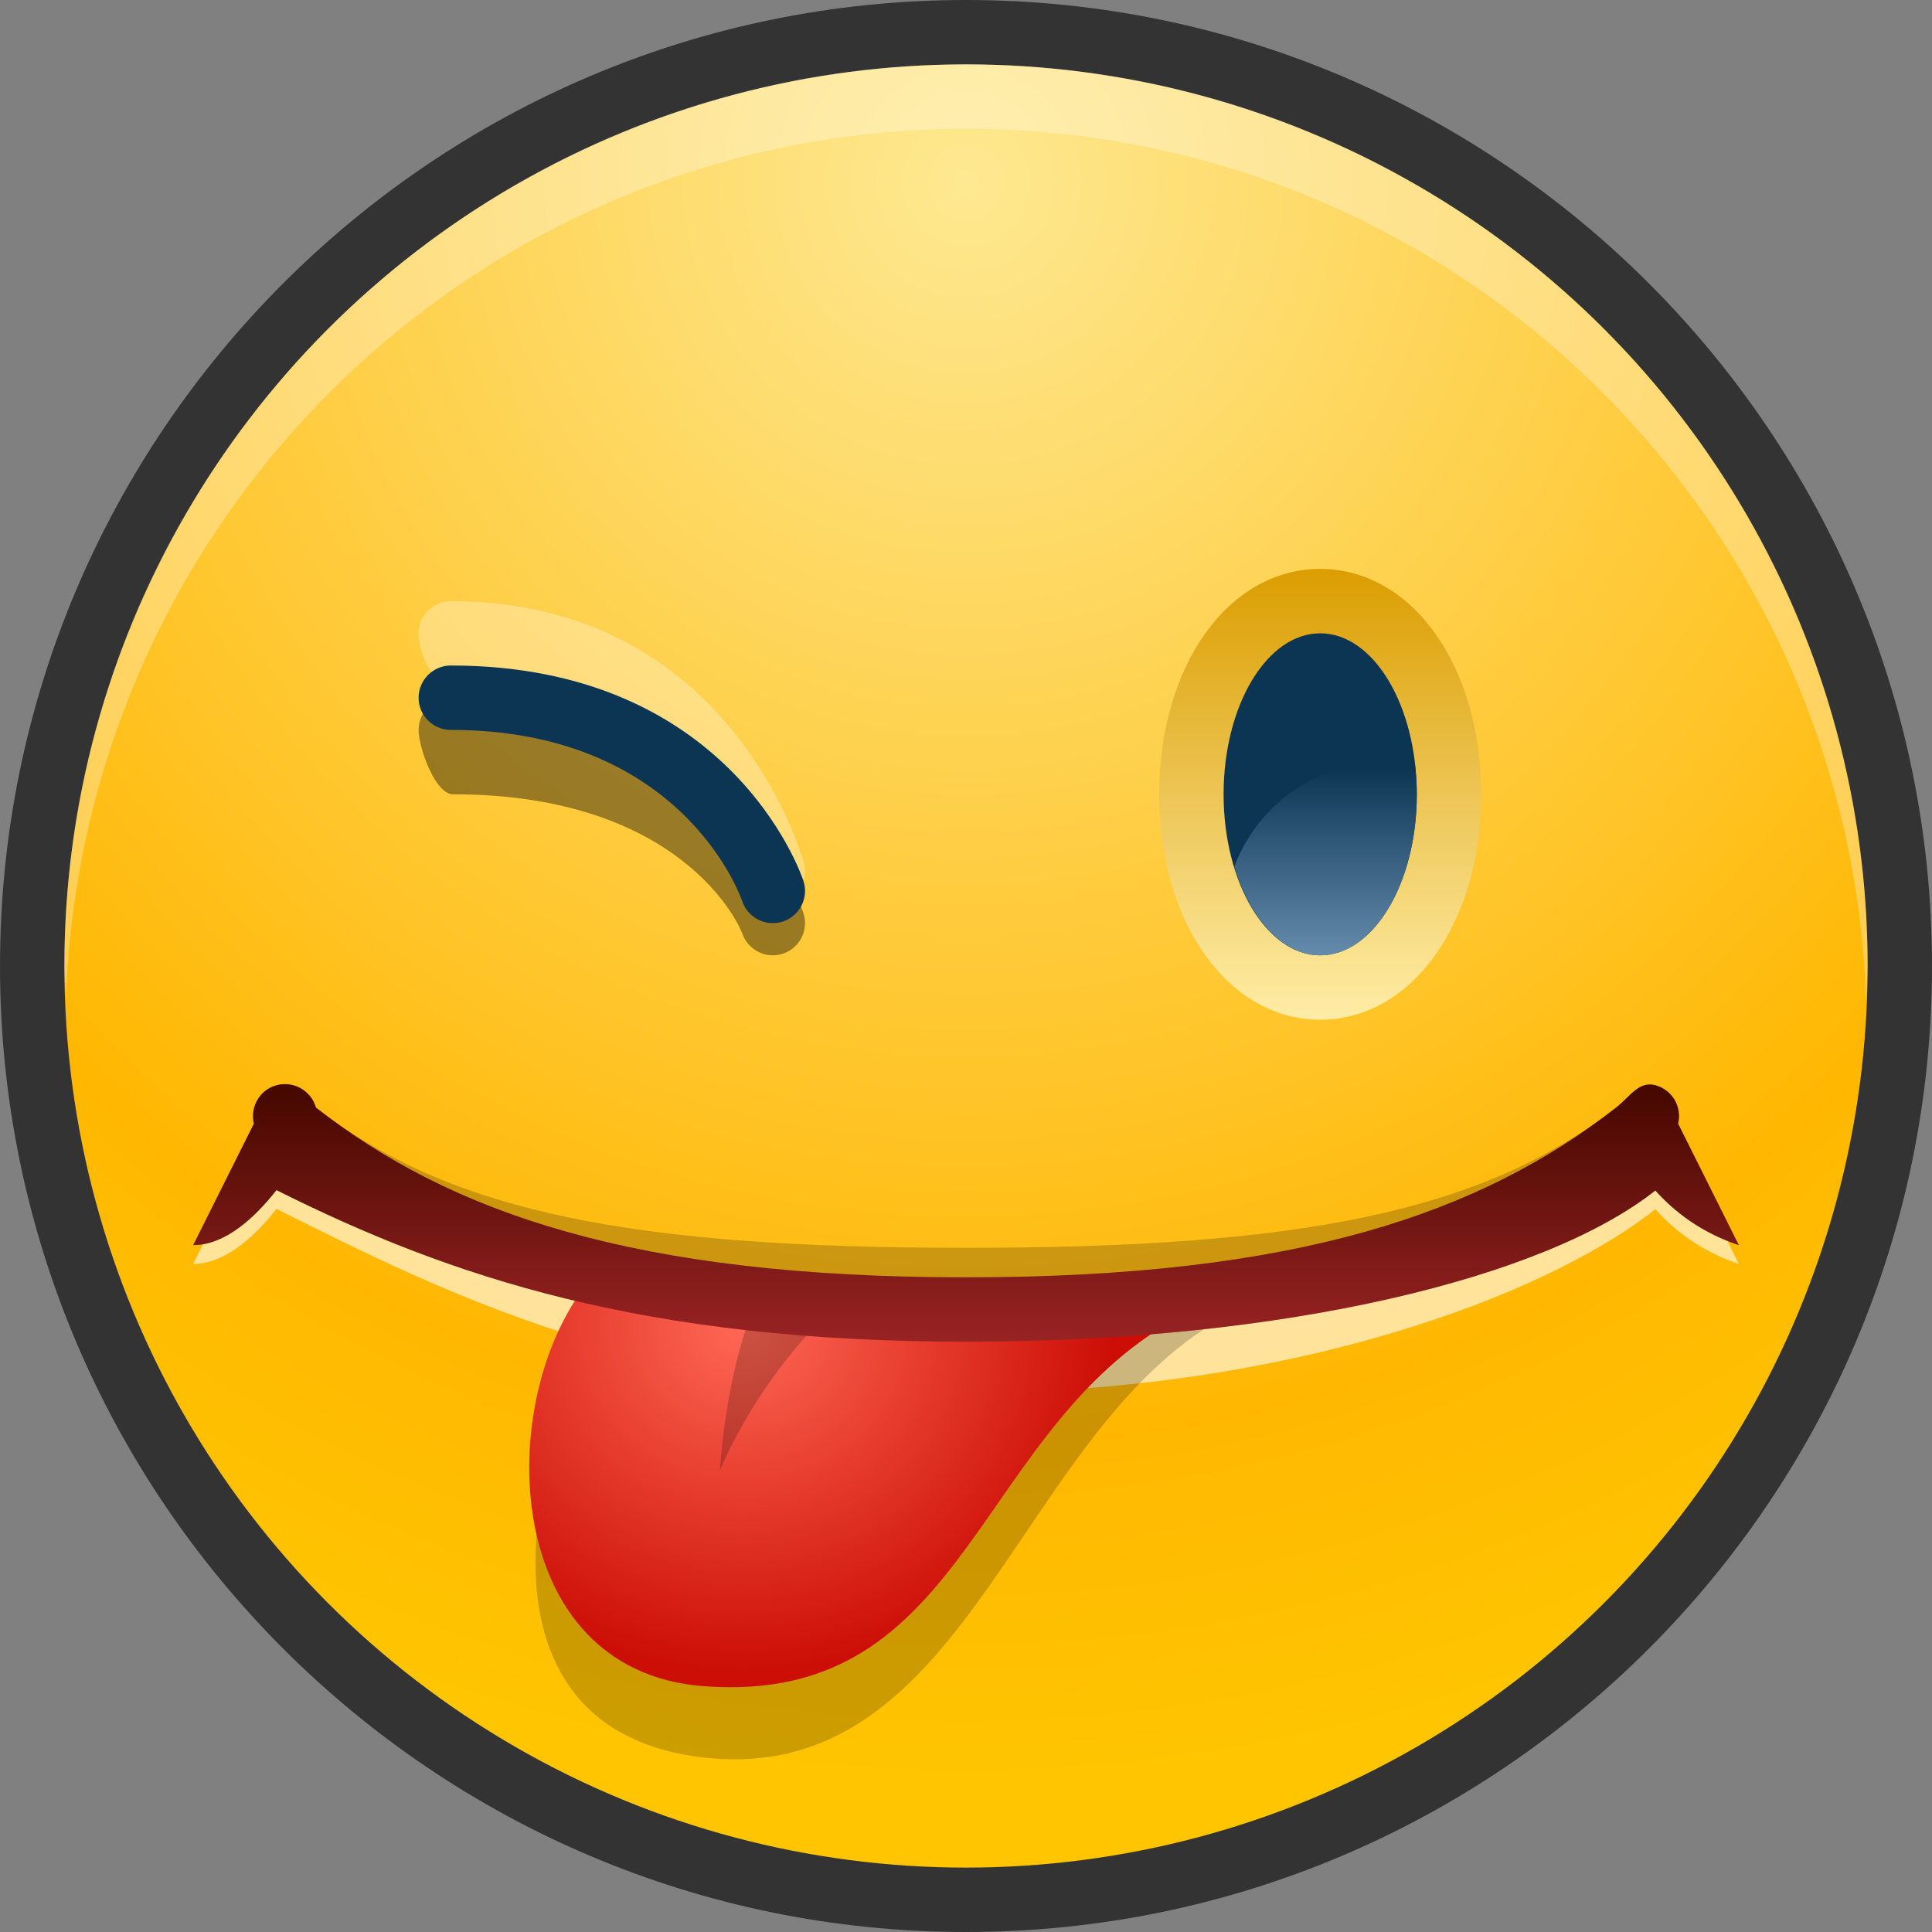 <?xml version="1.0" encoding="UTF-8"?>
<!DOCTYPE svg PUBLIC "-//W3C//DTD SVG 1.1 Tiny//EN" "http://www.w3.org/Graphics/SVG/1.1/DTD/svg11-tiny.dtd">
<svg baseProfile="tiny" height="30" viewBox="0 0 30 30" width="30" xmlns="http://www.w3.org/2000/svg" xmlns:xlink="http://www.w3.org/1999/xlink">
<rect x="0" y="0" width="30" height="30" fill="#808080" stroke="none"/>
<g>
<path d="M15,30C6.729,30,0,23.271,0,15S6.729,0,15,0s15,6.729,15,15S23.271,30,15,30L15,30z" fill-opacity="0.6" stroke-opacity="0.6"/>
<radialGradient cx="15" cy="2.833" gradientUnits="userSpaceOnUse" id="SVGID_1_" r="24.836">
<stop offset="0" style="stop-color:#FEE891"/>
<stop offset="0.782" style="stop-color:#FFB701"/>
<stop offset="1" style="stop-color:#FFC501"/>
</radialGradient>
<circle cx="15" cy="15" fill="url(#SVGID_1_)" r="14"/>
<path d="M15,2c7.563,0,13.709,6.002,13.975,13.5C28.98,15.332,29,15.169,29,15c0-7.732-6.268-14-14-14  S1,7.268,1,15c0,0.169,0.02,0.332,0.025,0.5C1.291,8.002,7.438,2,15,2z" fill="#FFFFFF" fill-opacity="0.3" stroke-opacity="0.3"/>
<path d="M27,19.626l-0.942-1.885c0.062-0.259-0.087-0.522-0.347-0.597  c-0.262-0.074-0.398,0.175-0.617,0.346C23,19.126,20.144,20.626,15,20.626s-8-1.5-10.094-3.136c-0.076-0.268-0.355-0.42-0.617-0.346  c-0.26,0.074-0.408,0.338-0.347,0.597L3,19.626c0.497,0,0.957-0.426,1.293-0.854C7,20.126,10,21.626,15,21.626s9-1.5,10.704-2.849  C25.994,19.1,26.407,19.429,27,19.626z" fill="#FFFFFF" fill-opacity="0.6" stroke-opacity="0.6"/>
<path d="M27,19.334l-0.942-1.885c0.062-0.258-0.087-0.522-0.347-0.596c-0.262-0.075-0.398,0.174-0.617,0.345  C23,18.834,20.144,19.376,15,19.376s-8-0.542-10.094-2.178c-0.076-0.267-0.355-0.42-0.617-0.345  c-0.26,0.073-0.408,0.338-0.347,0.596L3,19.334c0.497,0,0.957-0.426,1.293-0.854C7,19.834,10,20.834,15,20.834s9-1,10.704-2.348  C25.994,18.808,26.407,19.137,27,19.334z" fill-opacity="0.2" stroke-opacity="0.2"/>
<path d="M9.84,19.896c-1.49,1.831-2.932,6.933,1.082,7.394c4.174,0.479,4.881-5.217,8.221-6.91  C19.304,20.299,9.84,19.896,9.84,19.896z" fill-opacity="0.2" stroke-opacity="0.2"/>
<radialGradient cx="-109.607" cy="-17.528" gradientTransform="matrix(1.175 0 0 1.105 140.326 39.938)" gradientUnits="userSpaceOnUse" id="SVGID_2_" r="4.887">
<stop offset="0" style="stop-color:#FF6855"/>
<stop offset="1" style="stop-color:#CC0E06"/>
</radialGradient>
<path d="M9.145,19.896c-1.489,1.831-1.379,6.046,1.777,6.287c4.191,0.322,4.186-4.11,7.525-5.804  C18.609,20.299,9.145,19.896,9.145,19.896z" fill="url(#SVGID_2_)"/>
<path d="M13.201,20.076c-0.479-0.021-0.943-0.043-1.385-0.063c-0.565,1.258-0.637,2.821-0.637,2.821  S11.781,21.287,13.201,20.076z" fill-opacity="0.2" stroke-opacity="0.2"/>
<linearGradient gradientUnits="userSpaceOnUse" id="SVGID_3_" x1="14.999" x2="14.999" y1="16.905" y2="20.856">
<stop offset="0" style="stop-color:#460800"/>
<stop offset="1" style="stop-color:#992323"/>
</linearGradient>
<path d="M27,19.334l-0.942-1.885c0.062-0.258-0.087-0.522-0.347-0.596c-0.262-0.075-0.398,0.174-0.617,0.345  C23,18.834,20.144,19.834,15,19.834s-8-1-10.094-2.636c-0.076-0.267-0.355-0.42-0.617-0.345c-0.26,0.073-0.408,0.338-0.347,0.596  L3,19.334c0.497,0,0.957-0.426,1.293-0.854C7,19.834,10,20.834,15,20.834s9-1,10.704-2.348C25.994,18.808,26.407,19.137,27,19.334z" fill="url(#SVGID_3_)"/>
<linearGradient gradientUnits="userSpaceOnUse" id="SVGID_4_" x1="20.5" x2="20.5" y1="8.786" y2="15.944">
<stop offset="0" style="stop-color:#DB9D00"/>
<stop offset="1" style="stop-color:#FFEEA9"/>
</linearGradient>
<path d="M20.5,15.834c-1.426,0-2.5-1.505-2.5-3.5s1.074-3.5,2.5-3.5s2.5,1.505,2.5,3.5  S21.926,15.834,20.5,15.834L20.5,15.834z" fill="url(#SVGID_4_)"/>
<ellipse cx="20.5" cy="12.334" fill="#0C3554" rx="1.5" ry="2.5"/>
<linearGradient gradientUnits="userSpaceOnUse" id="SVGID_5_" x1="20.583" x2="20.583" y1="11.925" y2="15.103">
<stop offset="0" style="stop-color:#0C3554"/>
<stop offset="1" style="stop-color:#6D93B3"/>
</linearGradient>
<path d="M19.166,13.457c0.248,0.813,0.749,1.377,1.334,1.377c0.828,0,1.5-1.119,1.5-2.5  c0-0.155-0.012-0.305-0.027-0.452c-0.153-0.03-0.311-0.048-0.473-0.048C20.43,11.834,19.522,12.511,19.166,13.457z" fill="url(#SVGID_5_)"/>
<path d="M12,14.834c-0.209,0-0.404-0.133-0.475-0.341c-0.041-0.121-0.932-2.159-4.49-2.159  c-0.277,0-0.535-0.724-0.535-1s0.225-0.5,0.5-0.5c4.312,0,5.429,3.205,5.475,3.342c0.087,0.262-0.055,0.545-0.316,0.632  C12.105,14.825,12.053,14.834,12,14.834L12,14.834z" fill-opacity="0.4" stroke-opacity="0.4"/>
<path d="M12,14.021c-0.209,0-0.404-0.132-0.475-0.341c-0.041-0.121-0.992-3.065-4.552-3.065  c-0.276,0-0.474-0.503-0.474-0.78c0-0.275,0.225-0.5,0.5-0.5c4.312,0,5.429,3.893,5.475,4.028c0.087,0.263-0.055,0.546-0.316,0.632  c-0.053,0.018-0.105-0.66-0.158-0.66V14.021z" fill="#FFFFFF" fill-opacity="0.3" stroke-opacity="0.3"/>
<path d="M12,14.334c-0.209,0-0.404-0.132-0.475-0.34c-0.041-0.121-0.965-2.66-4.525-2.66c-0.275,0-0.5-0.223-0.5-0.5  c0-0.275,0.225-0.5,0.5-0.5c4.312,0,5.429,3.205,5.475,3.342c0.087,0.262-0.055,0.545-0.316,0.633  C12.105,14.326,12.053,14.334,12,14.334L12,14.334z" fill="#0C3554"/>
</g>
</svg>
